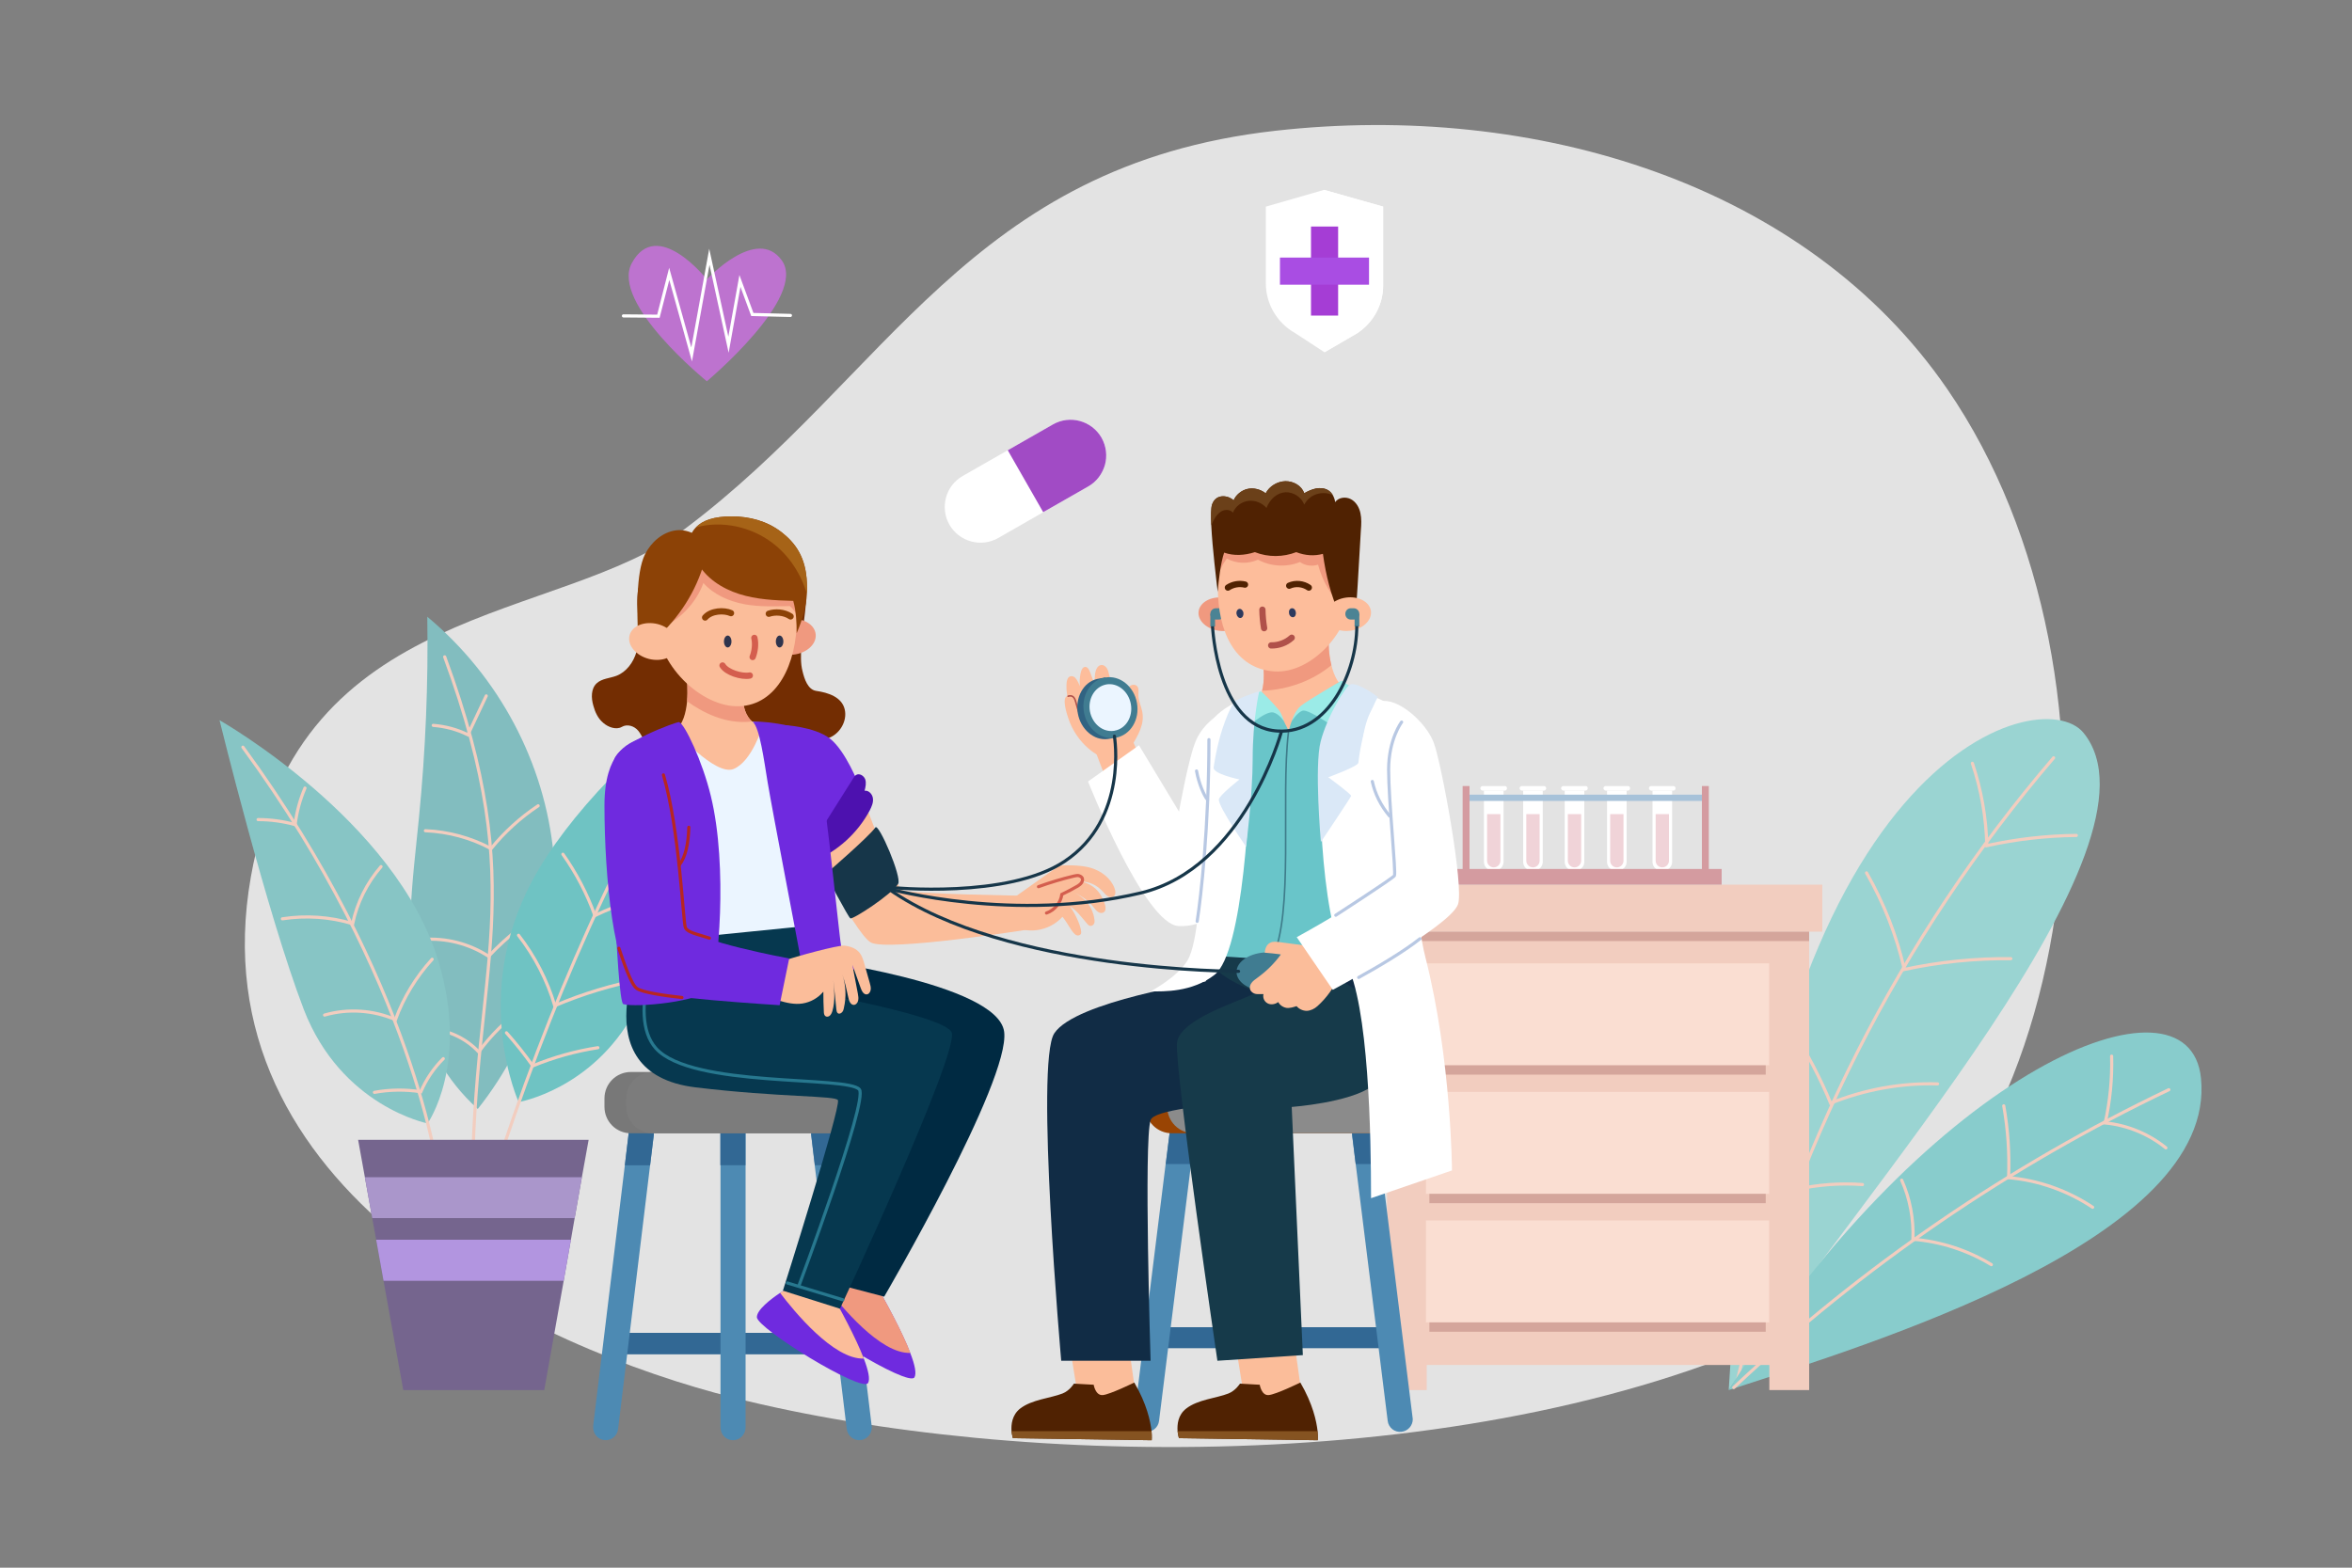 <svg version="1.2" xmlns="http://www.w3.org/2000/svg" viewBox="0 0 1500 1000" width="1500" height="1000">
	<rect x="0" y="0" width="1500" height="1000" fill="#808080" stroke="none"/>
	<title>5063407-ai</title>
	<style>
		.s0 { fill: #e3e3e3 } 
		.s1 { fill: #9ad4d2 } 
		.s2 { fill: none;stroke: #f2cdbf;stroke-linecap: round;stroke-miterlimit:10;stroke-width: 2 } 
		.s3 { fill: #88cccc } 
		.s4 { fill: #f2cdbf } 
		.s5 { fill: #d4a59b } 
		.s6 { fill: #faded2 } 
		.s7 { fill: #ffffff } 
		.s8 { fill: #f0d3d8 } 
		.s9 { fill: #a7c2d9 } 
		.s10 { fill: #d49ba0 } 
		.s11 { fill: #82bdbf } 
		.s12 { fill: #6fc3c3 } 
		.s13 { fill: #87c5c5 } 
		.s14 { fill: #75658e } 
		.s15 { fill: #aa96cb } 
		.s16 { fill: #b295e0 } 
		.s17 { fill: #326894 } 
		.s18 { fill: #4d8ab3 } 
		.s19 { fill: #787878 } 
		.s20 { fill: #7c7c7c } 
		.s21 { fill: #732d02 } 
		.s22 { fill: #ebf5ff } 
		.s23 { fill: #fbbd9a } 
		.s24 { fill: #f0997f } 
		.s25 { fill: #6f2adf } 
		.s26 { fill: #002a42 } 
		.s27 { fill: #06384f } 
		.s28 { fill: none;stroke: #27788f;stroke-linecap: round;stroke-miterlimit:10;stroke-width: 2 } 
		.s29 { fill: #8c4206 } 
		.s30 { fill: #a66317 } 
		.s31 { fill: #2f344d } 
		.s32 { fill: none;stroke: #8c4206;stroke-linecap: round;stroke-miterlimit:10;stroke-width: 4 } 
		.s33 { fill: none;stroke: #d45e4e;stroke-linecap: round;stroke-miterlimit:10;stroke-width: 4 } 
		.s34 { fill: #163649 } 
		.s35 { fill: #4d11af } 
		.s36 { fill: #fbbd9a;stroke: #d45e4e;stroke-linecap: round;stroke-miterlimit:10;stroke-width: 2 } 
		.s37 { fill: none;stroke: #b82621;stroke-linecap: round;stroke-miterlimit:10;stroke-width: 2 } 
		.s38 { fill: #994403 } 
		.s39 { fill: #8b8b8b } 
		.s40 { fill: #fdbd9b } 
		.s41 { fill: none;stroke: #b0514a;stroke-linecap: round;stroke-miterlimit:10 } 
		.s42 { fill: #316382 } 
		.s43 { fill: #407c91 } 
		.s44 { fill: #502202 } 
		.s45 { fill: #855321 } 
		.s46 { fill: #112c45 } 
		.s47 { fill: #163a4a } 
		.s48 { fill: #4b8394 } 
		.s49 { fill: #6b4019 } 
		.s50 { fill: none;stroke: #502202;stroke-linecap: round;stroke-miterlimit:10;stroke-width: 4 } 
		.s51 { fill: none;stroke: #b0514a;stroke-linecap: round;stroke-miterlimit:10;stroke-width: 4 } 
		.s52 { fill: #2d3a5e } 
		.s53 { fill: #69c5c9 } 
		.s54 { fill: none;stroke: #3e7c8a;stroke-linecap: round;stroke-miterlimit:10 } 
		.s55 { fill: #9bebe7 } 
		.s56 { fill: #dae8f7 } 
		.s57 { fill: none;stroke: #b8c8e3;stroke-linecap: round;stroke-miterlimit:10;stroke-width: 2 } 
		.s58 { fill: none;stroke: #163649;stroke-miterlimit:10;stroke-width: 2 } 
		.s59 { fill: none;stroke: #163649;stroke-linecap: round;stroke-miterlimit:10;stroke-width: 2 } 
		.s60 { fill: #bd73cf } 
		.s61 { fill: none;stroke: #ffffff;stroke-linecap: round;stroke-miterlimit:10;stroke-width: 2 } 
		.s62 { fill: #a14bc5 } 
		.s63 { fill: #a53dd5 } 
		.s64 { fill: #a94de3 } 
	</style>
	<g id="BACKGROUND">
	</g>
	<g id="OBJECTS">
		<g id="&lt;Group&gt;">
			<g id="&lt;Group&gt;">
				<path id="&lt;Path&gt;" class="s0" d="m468 891.6c181.4 45.5 477.8 50.5 677.9-45.2 184.8-88.5 222.8-413.7 96-598.2-90.1-131.1-262.8-183.4-428.4-164.8-195.4 21.9-247.3 157-376.9 254.1-80.7 60.4-245.5 45.5-276.6 221.8-35.5 200.8 182.8 300.8 308 332.3z"/>
			</g>
			<g id="&lt;Group&gt;">
				<g id="&lt;Group&gt;">
					<g id="&lt;Group&gt;">
						<path id="&lt;Path&gt;" class="s1" d="m1102.5 886.7c23.3-403.5 198.8-453.2 226.3-419.2 57.8 71.1-142.7 293.7-226.3 419.2z"/>
						<g id="&lt;Group&gt;">
							<path id="&lt;Path&gt;" class="s2" d="m1309.7 483.4c-98.2 114.6-168.3 253.1-202.4 400.1"/>
							<path id="&lt;Path&gt;" class="s2" d="m1257.9 486.9c5.7 16.9 8.8 34.6 9.2 52.5 18.8-4.1 37.9-6.3 57.1-6.5"/>
							<path id="&lt;Path&gt;" class="s2" d="m1190.4 556.8c11 19.2 19.2 40 24.1 61.6 22.3-4.8 45.1-7.1 67.9-6.9"/>
							<path id="&lt;Path&gt;" class="s2" d="m1143.8 658.2c9.2 14.5 17.2 29.7 23.7 45.5 21.6-8.7 45-13 68.2-12.3"/>
							<path id="&lt;Path&gt;" class="s2" d="m1187.8 755.6c-14.2-1-28.5 0-42.4 3.2-3.6-11.5-8.7-22.4-15.1-32.5"/>
						</g>
					</g>
					<g id="&lt;Group&gt;">
						<path id="&lt;Path&gt;" class="s3" d="m1102.5 886.7c129-205.4 293.7-273.1 301.2-198.9 10.3 102.8-212.1 169.9-301.2 198.9z"/>
						<g id="&lt;Group&gt;">
							<path id="&lt;Path&gt;" class="s2" d="m1383.2 695.1c-101.6 48.5-195.6 112.8-277.5 190"/>
							<path id="&lt;Path&gt;" class="s2" d="m1346.7 673.7c0.4 14.3-1 28.7-4.1 42.6 14.1 1.4 27.7 7 38.7 15.9"/>
							<path id="&lt;Path&gt;" class="s2" d="m1277.9 705.4c2.7 15.1 3.7 30.5 3.1 45.8 19.1 1.7 37.7 8.3 53.6 18.9"/>
							<path id="&lt;Path&gt;" class="s2" d="m1212.8 752.8c5.3 11.8 7.7 24.8 7.2 37.7 17.6 1.4 34.9 7 50 16.2"/>
						</g>
					</g>
				</g>
				<g id="&lt;Group&gt;">
					<g id="&lt;Group&gt;">
						<path id="&lt;Path&gt;" class="s4" d="m876.2 564.3h286v30h-286z"/>
						<g id="&lt;Group&gt;">
							<path id="&lt;Path&gt;" class="s4" d="m1153.8 594.3v292.4h-25.4v-16h-218.5v16h-25.3v-292.4z"/>
							<path id="&lt;Path&gt;" class="s5" d="m884.6 594.3h269.2v6h-269.2z"/>
						</g>
						<g id="&lt;Group&gt;">
							<g id="&lt;Group&gt;">
								<g id="&lt;Group&gt;">
									<path id="&lt;Path&gt;" class="s5" d="m911.6 620.5h214.5v65h-214.5z"/>
									<path id="&lt;Path&gt;" class="s6" d="m909.4 614.5h218.9v65h-218.9z"/>
								</g>
							</g>
							<g id="&lt;Group&gt;">
								<g id="&lt;Group&gt;">
									<path id="&lt;Path&gt;" class="s5" d="m911.6 702.5h214.5v65h-214.5z"/>
									<path id="&lt;Path&gt;" class="s6" d="m909.4 696.5h218.9v65h-218.9z"/>
								</g>
							</g>
							<g id="&lt;Group&gt;">
								<g id="&lt;Group&gt;">
									<path id="&lt;Path&gt;" class="s5" d="m911.6 784.5h214.5v65h-214.5z"/>
									<path id="&lt;Path&gt;" class="s6" d="m909.4 778.5h218.9v65h-218.9z"/>
								</g>
							</g>
						</g>
					</g>
					<g id="&lt;Group&gt;">
						<g id="&lt;Group&gt;">
							<g id="&lt;Group&gt;">
								<g id="&lt;Group&gt;">
									<path id="&lt;Path&gt;" class="s7" d="m946.4 549.8v-45.5h12.5v45.5c0 3-2.5 5.5-5.5 5.5h-1.5c-3.1 0-5.5-2.5-5.5-5.5z"/>
									<path id="&lt;Path&gt;" class="s7" d="m944.1 502.8c0-0.8 0.7-1.4 1.5-1.4h14.1c0.8 0 1.4 0.6 1.4 1.4 0 0.8-0.6 1.5-1.4 1.5h-14.1c-0.8-0.1-1.5-0.7-1.5-1.5z"/>
								</g>
								<path id="&lt;Path&gt;" class="s8" d="m948.4 549v-29.7h8.5v29.7c0 2.4-1.9 4.3-4.3 4.3-2.3 0-4.2-1.9-4.2-4.3z"/>
							</g>
							<g id="&lt;Group&gt;">
								<g id="&lt;Group&gt;">
									<path id="&lt;Path&gt;" class="s7" d="m971.4 549.8v-45.5h12.5v45.5c0 3-2.5 5.5-5.5 5.5h-1.5c-3.1 0-5.5-2.5-5.5-5.5z"/>
									<path id="&lt;Path&gt;" class="s7" d="m969.1 502.8c0-0.8 0.7-1.4 1.5-1.4h14.1c0.8 0 1.4 0.6 1.4 1.4 0 0.8-0.6 1.5-1.4 1.5h-14.1c-0.8-0.1-1.5-0.7-1.5-1.5z"/>
								</g>
								<path id="&lt;Path&gt;" class="s8" d="m973.4 549v-29.7h8.5v29.7c0 2.4-1.9 4.3-4.3 4.3-2.3 0-4.2-1.9-4.2-4.3z"/>
							</g>
							<g id="&lt;Group&gt;">
								<g id="&lt;Group&gt;">
									<path id="&lt;Path&gt;" class="s7" d="m997.9 549.8v-45.5h12.5v45.5c0 3-2.5 5.5-5.5 5.5h-1.5c-3.1 0-5.5-2.5-5.5-5.5z"/>
									<path id="&lt;Path&gt;" class="s7" d="m995.6 502.8c0-0.8 0.7-1.4 1.5-1.4h14.1c0.8 0 1.4 0.6 1.4 1.4 0 0.8-0.6 1.5-1.4 1.5h-14.1c-0.8-0.1-1.5-0.7-1.5-1.5z"/>
								</g>
								<path id="&lt;Path&gt;" class="s8" d="m999.9 549v-29.7h8.5v29.7c0 2.4-1.9 4.3-4.3 4.3-2.3 0-4.2-1.9-4.2-4.3z"/>
							</g>
							<g id="&lt;Group&gt;">
								<g id="&lt;Group&gt;">
									<path id="&lt;Path&gt;" class="s7" d="m1024.9 549.8v-45.5h12.5v45.5c0 3-2.5 5.5-5.5 5.5h-1.5c-3.1 0-5.5-2.5-5.5-5.5z"/>
									<path id="&lt;Path&gt;" class="s7" d="m1022.6 502.8c0-0.8 0.7-1.4 1.5-1.4h14.1c0.8 0 1.4 0.6 1.4 1.4 0 0.8-0.6 1.5-1.4 1.5h-14.1c-0.8-0.1-1.5-0.7-1.5-1.5z"/>
								</g>
								<path id="&lt;Path&gt;" class="s8" d="m1026.9 549v-29.7h8.5v29.7c0 2.4-1.9 4.3-4.3 4.3-2.3 0-4.2-1.9-4.2-4.3z"/>
							</g>
							<g id="&lt;Group&gt;">
								<g id="&lt;Group&gt;">
									<path id="&lt;Path&gt;" class="s7" d="m1053.9 549.8v-45.5h12.5v45.5c0 3-2.5 5.5-5.5 5.5h-1.5c-3.1 0-5.5-2.5-5.5-5.5z"/>
									<path id="&lt;Path&gt;" class="s7" d="m1051.6 502.8c0-0.8 0.7-1.4 1.5-1.4h14.1c0.8 0 1.4 0.6 1.4 1.4 0 0.8-0.6 1.5-1.4 1.5h-14.1c-0.8-0.1-1.5-0.7-1.5-1.5z"/>
								</g>
								<path id="&lt;Path&gt;" class="s8" d="m1055.9 549v-29.7h8.5v29.7c0 2.4-1.9 4.3-4.3 4.3-2.3 0-4.2-1.9-4.2-4.3z"/>
							</g>
						</g>
						<g id="&lt;Group&gt;">
							<path id="&lt;Path&gt;" class="s9" d="m934 506.9h154v4h-154z"/>
							<path id="&lt;Path&gt;" class="s10" d="m926 554.3h172v10h-172z"/>
							<g id="&lt;Group&gt;">
								<path id="&lt;Path&gt;" class="s10" d="m932.8 501.4h4.4v57.9h-4.4z"/>
								<path id="&lt;Path&gt;" class="s10" d="m1085.4 501.4h4.4v57.9h-4.4z"/>
							</g>
						</g>
					</g>
				</g>
				<g id="&lt;Group&gt;">
					<g id="&lt;Group&gt;">
						<g id="&lt;Group&gt;">
							<path id="&lt;Path&gt;" class="s11" d="m304.7 707.4c36.2-45.5 53.9-105.1 48.3-162.8-5.6-57.8-34.5-112.9-80.5-151.2 0.7 42.7-1.1 85.5-5.3 128.1-4 40.5-10.1 81.9-0.4 121.4 5.7 23.5 17.1 45.6 37.9 64.5z"/>
							<g id="&lt;Group&gt;">
								<path id="&lt;Path&gt;" class="s2" d="m301.3 759.3c0-143.1 37.9-189.3-17.7-340.3"/>
								<path id="&lt;Path&gt;" class="s2" d="m310.1 443.9q-5.8 12.4-11.7 24.8c-6.9-3.4-14.4-5.4-22.1-6"/>
								<path id="&lt;Path&gt;" class="s2" d="m271.3 529.9c14.6 0.6 29 4.5 41.9 11.4 8.5-10.5 18.7-19.8 30-27.3"/>
								<path id="&lt;Path&gt;" class="s2" d="m269.7 599.3c14.6-1.2 29.7 2.7 41.9 10.7 11.9-12.6 25.6-23.5 40.6-32.3"/>
								<path id="&lt;Path&gt;" class="s2" d="m276.3 656.5c11 1.2 21.5 6.4 29 14.5 7.9-10.8 17.6-20.4 28.6-28.2"/>
							</g>
						</g>
						<g id="&lt;Group&gt;">
							<path id="&lt;Path&gt;" class="s12" d="m330.8 703c0 0-30.8-67.4 8.6-141.1 21.8-40.8 68.9-90.3 127.7-131.8 0 0-28 152.2-62.7 215.8-26.8 49.1-73.6 57.1-73.6 57.1z"/>
							<g id="&lt;Group&gt;">
								<path id="&lt;Path&gt;" class="s2" d="m445.8 459.6c-60.7 97.4-103.9 203.8-138.1 313.2"/>
								<path id="&lt;Path&gt;" class="s2" d="m407.2 483.7c3.6 8.5 6.6 17.3 8.7 26.2 10.3-1.9 20.7-3.2 31.2-3.9"/>
								<path id="&lt;Path&gt;" class="s2" d="m359 544.9c8.5 12 15.4 25.2 20.4 39.1 16.1-7.7 33.4-13 51-15.5"/>
								<path id="&lt;Path&gt;" class="s2" d="m330.7 596.6c10.4 13.4 18.3 28.7 23.1 44.9 18.1-7.7 37-13.4 56.3-17"/>
								<path id="&lt;Path&gt;" class="s2" d="m323 658.8c6 6.7 11.6 13.8 16.8 21.1 13.3-5.5 27.3-9.4 41.5-11.6"/>
							</g>
						</g>
						<g id="&lt;Group&gt;">
							<path id="&lt;Path&gt;" class="s13" d="m272.7 716.6c0 0 26.7-37.8 6.9-103.5-27-89.9-139.6-153.7-139.6-153.7 0 0 30.2 123 53.7 184.4 23.9 62 79 72.8 79 72.8z"/>
							<g id="&lt;Group&gt;">
								<path id="&lt;Path&gt;" class="s2" d="m279.6 749.6c0 0-15.3-123.8-124.7-273"/>
								<path id="&lt;Path&gt;" class="s2" d="m194.5 502.7c-3.2 7.4-5.3 15.3-6.3 23.3-7.6-2.1-15.6-3.2-23.6-3.2"/>
								<path id="&lt;Path&gt;" class="s2" d="m180.1 586.1c14.9-2.3 30.4-1.3 44.8 3.1 2.8-13.4 9.1-26 18.1-36.4"/>
								<path id="&lt;Path&gt;" class="s2" d="m275.6 611.9c-10.2 11.2-18.2 24.3-23.4 38.5-14.1-6.1-30.4-7.2-45.2-2.9"/>
								<path id="&lt;Path&gt;" class="s2" d="m238.8 696.8c9.7-1.8 19.8-1.9 29.6-0.4 3.4-7.9 8.2-15 14.3-21.1"/>
							</g>
						</g>
					</g>
					<g id="&lt;Group&gt;">
						<path id="&lt;Path&gt;" class="s14" d="m375.4 727.1l-4.3 23.8-4.6 26.1-2.4 13.8-4.6 26.2-12.4 69.7h-89.9l-12.6-69.7-4.7-26.2-2.5-13.8-4.7-26.1-4.3-23.8z"/>
						<path id="&lt;Path&gt;" class="s15" d="m371.1 750.9l-4.6 26.1h-129.1l-4.7-26.1z"/>
						<path id="&lt;Path&gt;" class="s16" d="m364.1 790.8l-4.6 26.2h-114.9l-4.7-26.2z"/>
					</g>
				</g>
			</g>
			<g id="&lt;Group&gt;">
				<g id="&lt;Group&gt;">
					<g id="&lt;Group&gt;">
						<g id="&lt;Group&gt;">
							<g id="&lt;Group&gt;">
								<path id="&lt;Path&gt;" class="s17" d="m391.8 850.2h147.3v13.7h-147.3z"/>
								<g id="&lt;Group&gt;">
									<path id="&lt;Path&gt;" class="s18" d="m417 723.4q0 0.5-0.1 1l-2.3 18.9-20.4 168.2c-0.5 4.5-4.5 7.7-8.9 7.1-4.1-0.5-7-4-7-8.1q0-0.5 0-1l20.2-166.2 2.5-20.9c0.5-4.5 4.5-7.7 8.9-7.2 4.1 0.5 7.1 4.1 7.1 8.2z"/>
									<path id="&lt;Path&gt;" class="s17" d="m417 723.4q0 0.5-0.1 1l-2.3 18.9h-16.1l2.5-20.9c0.6-4.5 4.5-7.7 8.9-7.2 4.1 0.5 7.1 4.1 7.1 8.2z"/>
								</g>
								<g id="&lt;Group&gt;">
									<path id="&lt;Path&gt;" class="s18" d="m475.5 721.9v188.6c0 4.5-3.6 8.2-8 8.2-2.2 0-4.2-0.9-5.7-2.4-1.4-1.5-2.3-3.6-2.3-5.9v-188.5c0-4.5 3.6-8.2 8-8.2 2.2 0 4.2 0.9 5.6 2.4 1.5 1.5 2.4 3.6 2.4 5.8z"/>
									<path id="&lt;Path&gt;" class="s17" d="m473.1 716.1c1.5 1.5 2.3 3.6 2.3 5.9v21.3h-16v-21.3c0-4.6 3.6-8.3 8-8.3 2.3 0 4.3 0.9 5.7 2.4z"/>
								</g>
								<g id="&lt;Group&gt;">
									<path id="&lt;Path&gt;" class="s18" d="m556 910.5c0 4.1-3 7.6-7 8.1-4.4 0.6-8.4-2.6-9-7.1l-20.4-168.2-2.2-18.9q-0.1-0.5-0.1-1.1c0-4 3-7.6 7-8.1 4.4-0.6 8.4 2.6 9 7.1l2.5 20.9 20.1 166.2c0.1 0.4 0.1 0.7 0.1 1.1z"/>
									<path id="&lt;Path&gt;" class="s17" d="m535.8 743.3h-16.1l-2.3-18.9q-0.1-0.5-0.1-1.1c0-4 3-7.6 7-8.1 4.4-0.6 8.4 2.6 9 7.1z"/>
								</g>
							</g>
							<g id="&lt;Group&gt;">
								<path id="&lt;Path&gt;" class="s19" d="m570.6 700.7v5.3c0 9.4-7.6 16.9-16.9 16.9h-151.3c-9.4 0-16.9-7.5-16.9-16.9v-5.3c0-9.4 7.5-16.9 16.9-16.9h151.3c9.3 0 16.9 7.5 16.9 16.9z"/>
								<path id="&lt;Path&gt;" class="s20" d="m570.6 700.7v5.3c0 9.4-7.6 16.9-16.9 16.9h-137.4c-9.3 0-16.9-7.5-16.9-16.9v-5.3c0-9.4 7.6-16.9 16.9-16.9h137.4c9.3 0 16.9 7.5 16.9 16.9z"/>
							</g>
						</g>
						<g id="&lt;Group&gt;">
							<path id="&lt;Path&gt;" class="s21" d="m412.6 363.8c-1.9 3.9-3.8 7.8-5.5 11.6-1.2 6.6-0.5 13.5 0 20.3 0.4 6.7 0.7 13.6-1.2 20.2-1.9 6.5-6.3 12.7-12.8 15.2-4.3 1.6-9.3 1.7-12.6 4.8-3.7 3.5-3.5 9.4-2.1 14.2 1.1 4.1 2.9 8.1 6.2 10.9 3.2 2.9 8.4 4.7 11.9 2.7 3.5-2.1 8.1-0.6 10.6 2.5 2.5 3.1 3.7 7 6.2 10.2 3.5 4.4 9.4 6.7 15.2 6.8 5.8 0.2 11.9-0.6 15.8-3 8.2-5.2 18.5-8.7 27-3.8 4.5 2.6 8 6.6 12.8 8.5 4.1 1.5 8.9 1.2 12.7-0.8 3.9-2 5.4-6.4 7.8-9.7 4.4-6.2 15.2-1.2 22.6-3.2 8-2.2 13.4-11 11.5-18.8-1.9-7.8-10.5-10.6-18.2-11.7-5.3-0.8-7.5-7.6-8.7-12.6-1.3-5.1-1-10.3-0.8-15.5 0.4-10.6 5.3-35.3 2.2-38.6-1.6-1.8-7.6-6.2-9.8-7.1q-15-6.9-30.1-13.8c-9.1-4.2-18.7-8.4-28.8-8.2-10.1 0.3-24.7 4.2-31.9 18.9z"/>
							<g id="&lt;Group&gt;">
								<path id="&lt;Path&gt;" class="s22" d="m447.4 459.1c0 0-44.6 7-49.3 22.8-4.7 15.8 22.3 126.2 22.3 126.2l100.2-6.1c0 0 7.2-127.3-8.7-135.3-15.9-7.9-64.5-7.6-64.5-7.6z"/>
								<g id="&lt;Group&gt;">
									<path id="&lt;Path&gt;" class="s23" d="m486.2 463.5c0 0-6.5 22.1-18.3 27-11.7 4.8-37.5-24.7-37.5-24.7 5.2-3.3 7.1-11.3 7.8-18.5 0.6-7.4-0.1-14-0.1-14l35.8 6.9c-0.9 11.1 2.3 16.9 5.7 20 3.3 2.9 6.6 3.3 6.6 3.3z"/>
									<path id="&lt;Path&gt;" class="s24" d="m479.6 460.2c-17 2.2-32.4-6.3-41.4-12.9 0.6-7.3-0.1-13.9-0.1-13.9l35.8 6.8c-1 11.1 2.3 16.9 5.7 20z"/>
								</g>
							</g>
							<g id="&lt;Group&gt;">
								<g id="&lt;Group&gt;">
									<g id="&lt;Group&gt;">
										<path id="&lt;Path&gt;" class="s25" d="m583.2 878.6c-3.9 6.4-70.9-34.9-70.9-42 0-4.6 8.8-11.3 14.9-15.4 3.2-2.2 5.7-3.7 5.7-3.7l15.6-7.2 7.1 3.8c10.2 17.7 20 36.1 24.9 48.9 3 7.6 4.1 13.2 2.7 15.6z"/>
										<path id="&lt;Path&gt;" class="s24" d="m580.6 863c-19.2 0.8-44.6-30.2-53.4-41.8 3.2-2.2 5.7-3.7 5.7-3.7l15.7-7.2 7 3.8c10.3 17.7 20.1 36.1 25 48.9z"/>
									</g>
									<path id="&lt;Path&gt;" class="s26" d="m514.3 611.4c0 0 121.9 15.5 126.1 46.7 4.1 31.2-76.5 169-76.5 169l-29-7.6 37.8-123.1-97.1-41.2 19.3-43.8z"/>
								</g>
								<g id="&lt;Group&gt;">
									<g id="&lt;Group&gt;">
										<path id="&lt;Path&gt;" class="s25" d="m553.6 882.2c-3.9 6.4-70.9-34.9-70.9-42 0-4.7 8.7-11.4 14.8-15.5 3.3-2.2 5.8-3.6 5.8-3.6l15.6-7.2 7 3.8c10.3 17.7 20.1 36.1 25 48.9 2.9 7.6 4.1 13.2 2.7 15.6z"/>
										<path id="&lt;Path&gt;" class="s23" d="m550.9 866.6c-19.2 0.8-44.6-30.3-53.4-41.9 3.3-2.2 5.8-3.6 5.8-3.6l15.6-7.2 7.1 3.8c10.2 17.6 20 36.1 24.9 48.9z"/>
									</g>
									<g id="&lt;Group&gt;">
										<path id="&lt;Path&gt;" class="s27" d="m411.4 601c0 0-42.3 83.5 32.1 92.6 54 6.5 89.8 5.2 90.9 8.2 1.9 4.8-35.1 121.5-35.1 121.5l36.4 11.5c0 0 75.4-161.9 71.3-176-3.4-11.6-107.4-29.3-107.4-29.3 8.8-4.1 15.2-19.3 14.3-38.8z"/>
										<g id="&lt;Group&gt;">
											<path id="&lt;Path&gt;" class="s28" d="m423.1 593.7c0 0-24.2 53.4-4.8 75 22.8 25.5 122.8 17.3 129.8 26.3 5.6 7.2-38.6 125.2-38.6 125.2"/>
											<path id="&lt;Path&gt;" class="s28" d="m502.2 818.4l35.3 10.7"/>
										</g>
									</g>
								</g>
							</g>
							<g id="&lt;Group&gt;">
								<path id="&lt;Path&gt;" class="s24" d="m503.4 394.9c8.6-1 16.1 3.3 16.8 9.6 0.7 6.3-5.7 12.2-14.3 13.1-8.6 1-16.1-3.3-16.8-9.6-0.7-6.2 5.7-12.1 14.3-13.1z"/>
								<g id="&lt;Group&gt;">
									<path id="&lt;Path&gt;" class="s23" d="m418.3 394.4c0-29.7 18.8-53.7 44.1-53.7 25.3 0 45.8 24 45.8 53.7 0 29.7-12.9 55.2-36.7 56.1-24 0.9-53.2-26.5-53.2-56.1z"/>
									<path id="&lt;Path&gt;" class="s24" d="m420.7 401.3c12.8-5.9 23.2-16.5 27.9-29.4 6.6 7.4 16.2 11.6 26 13.5 9.7 1.8 19.7 1.4 29.1 1.2 3 2.6 5.1 6.2 5.8 10.1 1.1-8.8 0.2-17.8-2.7-26.2q-37.8-11.6-75.1-24.5c-3.8 17.7-7.5 35.5-11 55.3z"/>
								</g>
								<g id="&lt;Group&gt;">
									<path id="&lt;Path&gt;" class="s29" d="m444.5 358.3c5.4 10.3 15.9 17.1 26.9 20.6 11 3.5 22.7 4.1 34.5 4.4 1.8 6.4 2.2 14 2.2 20.6 4-9.4 6.1-17.4 6.5-25.1 0.1-2.3 0.1-4.5 0-6.9-0.6-16.4-7.3-25.6-16.4-32.6-9.1-7-20.2-9.9-31.6-9.9-11.3 0-18.5 2.5-22.8 7q-2.3 2.4-3.5 5.4c-1.9 4.3 0.2 9 4.2 16.5z"/>
									<path id="&lt;Path&gt;" class="s29" d="m406.8 404.9c-0.4-14.5-1.3-39.4 4.5-51.2 3.9-7.8 11.1-14.2 19.7-15.4 8.5-1.1 18 4.2 20 12.6-3.8 19.5-13.6 37.3-27.4 51.4-4.8 2.3-11.9 3.8-16.8 2.6z"/>
									<path id="&lt;Path&gt;" class="s30" d="m443.8 336.4c16.5-4.5 35.1-0.5 48.8 9.9 10.6 8 18.2 19.7 22 32.5 0.1-2.2 0.1-4.5 0-6.9-0.6-16.3-7.3-25.6-16.4-32.6-9.1-6.9-20.2-9.9-31.6-9.9-11.4 0-18.5 2.6-22.8 7z"/>
								</g>
								<path id="&lt;Path&gt;" class="s23" d="m401.5 405.3c1.5-6.1 9.6-9.3 18-7.2 8.3 2.2 13.9 8.9 12.3 15-1.6 6.1-9.6 9.3-18 7.2-8.4-2.2-13.9-8.9-12.3-15z"/>
								<g id="&lt;Group&gt;">
									<path id="&lt;Path&gt;" class="s31" d="m464.1 405.4c1.3 0 2.4 1.7 2.4 3.8 0 2.1-1.1 3.8-2.4 3.8-1.3 0-2.4-1.7-2.4-3.8 0-2.1 1.1-3.8 2.4-3.8z"/>
									<path id="&lt;Path&gt;" class="s31" d="m497.2 405.4c1.3 0 2.4 1.7 2.4 3.8 0 2.1-1.1 3.8-2.4 3.8-1.3 0-2.4-1.7-2.4-3.8 0-2.1 1.1-3.8 2.4-3.8z"/>
									<path id="&lt;Path&gt;" class="s32" d="m490.3 391.5c4-1.4 9.8-1.1 13.9 1.7"/>
									<path id="&lt;Path&gt;" class="s32" d="m466.2 391.1c-4.5-2-12.7-1.6-16.5 2.8"/>
									<path id="&lt;Path&gt;" class="s33" d="m481.1 406.9c1 4 0.2 9.1-1.1 12.2"/>
									<path id="&lt;Path&gt;" class="s33" d="m478.2 430.9c-5.3 1-14.8-2-17.4-6.4"/>
								</g>
							</g>
							<g id="&lt;Group&gt;">
								<g id="&lt;Group&gt;">
									<path id="&lt;Path&gt;" class="s23" d="m497.2 477l17.9-10.8c0 0 15 1.3 25.2 20 10.2 18.6 29.3 78.9 35.3 81.6 6 2.6 79.4 3.6 79.4 3.6l1 21.5c0 0-89.9 14.2-100.6 8.3-10.7-5.9-45.4-75.4-45.4-75.4z"/>
									<path id="&lt;Path&gt;" class="s25" d="m496.1 474.5l3.5-12c0 0 19.7 0.8 29.8 8.7 10 7.9 18.3 29.4 18.3 29.4l-25.6 41.4z"/>
									<path id="&lt;Path&gt;" class="s34" d="m526.5 557.6c0 0 27.6-23.8 31.8-29.8 2.1-2.9 17 31.7 14.5 36-4 6.7-29.1 23-30.5 22-1.4-0.9-15.8-28.2-15.8-28.2z"/>
									<path id="&lt;Path&gt;" class="s35" d="m519.3 535.9q12.5-19.8 24.9-39.5c0.5-0.7 0.9-1.5 1.7-2 2-1.4 5 0.3 5.9 2.7 0.8 2.3 0.2 4.9-0.4 7.3 2.6-0.4 5 2.2 5.3 4.8 0.4 2.7-0.8 5.3-2 7.7-7.7 14.5-20.6 26.2-35.8 32.5-0.7-4.5-2.1-9.5 0.4-13.5z"/>
									<g id="&lt;Group&gt;">
										<path id="&lt;Path&gt;" class="s23" d="m643.7 574.7c10.2-7.2 30.1-21.5 31.6-22.2 1.8-0.8 13.9-0.9 20.4 1.1 6.6 2 12.7 6.5 15.1 13 0.7 1.8 0.9 4.3-0.7 5.3-1.1 0.7-2.5 0.5-3.6-0.2-1.1-0.6-1.9-1.6-2.7-2.5-4.4-4.8-8.4-6.7-15.6-7.1 8.5 1.3 14 6.6 16.5 14.9 0.5 1.7 0.7 3.8-0.6 4.8-1.1 0.9-2.7 0.7-3.8-0.1-1.2-0.7-1.9-1.9-2.8-2.9-3.1-4-7.3-7.2-12-9.1 6.5 2.8 11.4 9.2 12.4 16.3 0.2 1 0.3 2.1-0.1 3.1-0.4 0.9-1.5 1.7-2.5 1.5-0.8-0.1-1.4-0.7-1.9-1.3-3.6-4.1-6.4-8.3-11.1-11.2 4.3 5.7 8 15.1 7.1 17.5-0.3 0.8-2.2 2.1-4.2 0-2.4-2.3-4-6.3-7.6-10.8-6.3 7-16.3 10.2-25.4 8.1-2.9-6.1-5.8-12.3-8.5-18.2z"/>
										<path id="&lt;Path&gt;" class="s36" d="m662.3 565.6q11-4 22.3-6.7c1-0.2 2.1-0.5 3.1-0.4 1 0.2 2 0.7 2.5 1.6 0.4 1 0.1 2.2-0.5 3-0.6 0.9-1.5 1.5-2.4 2.1-3.2 1.9-6.6 3.6-10.1 5.3-0.7 5.4-4.7 10.2-9.8 11.9"/>
									</g>
								</g>
								<path id="&lt;Path&gt;" class="s25" d="m480.2 460.6c4.3 3.7 7.1 24.6 9.3 38 3.3 19.9 20.1 106.7 21.1 112.8 1.8 10.9 36.1 10.1 37.5 4.5 0.2-1.1-10-5.8-11.7-12.8-1.4-6.2-12.8-127-18.3-133.3-7.3-8.4-39.2-10.4-37.9-9.2z"/>
							</g>
							<g id="&lt;Group&gt;">
								<path id="&lt;Path&gt;" class="s25" d="m433.1 460.6c3.6 1.2 14.9 25.1 20.2 47 11.2 45.6 4.5 113.4 0 122.4-4.5 9-48.3 12.9-55.8 10.5-4.3-1.4-9-138-6-155.2 2-11.4 40.6-25.1 41.6-24.7z"/>
								<path id="&lt;Path&gt;" class="s23" d="m498.8 613.2c9.2-3.3 35.9-10.4 39.6-10 3.8 0.4 7.6 1.7 10 4.8 1.5 2 2.2 4.6 2.9 7q1.7 6 3.4 12c0.4 1.4 0.8 2.9 0.6 4.3-0.2 1.5-1.2 2.9-2.5 3-2 0.2-3.2-2.1-3.9-4.1-1.8-4.9-3.6-9.9-5.3-14.8q1.7 9.2 3.5 18.4c0.3 1.5 0.5 3 0.2 4.4-0.3 1.5-1.5 2.8-2.8 2.8-2.1 0-3.1-2.7-3.5-4.8-1-4.8-2.1-9.6-3.7-14.4 2.2 6.8 2.5 14.2 0.9 21.1-0.2 1.1-0.5 2.2-1.3 2.9-0.7 0.8-2 1.1-2.7 0.4-0.6-0.6-0.7-1.5-0.8-2.3q-0.9-9.3-1.9-18.6c0.6 6.5 1.2 13.2-0.6 19.5-0.3 1.1-0.8 2.2-1.6 3-0.8 0.8-2.1 1-3 0.3-0.8-0.7-0.9-2-0.9-3.1-0.2-3.9-0.3-7.8-0.3-12.4-3.5 4.1-8.2 6.7-13.3 7.5-5 0.8-10.2-0.4-15.2-1.9 0.5-7.3 0.9-14.6 2.2-25z"/>
								<path id="&lt;Path&gt;" class="s25" d="m430.4 501.4c-2.8-13-14.4-33.9-23.9-29.6-5.4 2.5-21 7.7-21 41.9 0 46.3 6 107.1 21 117.3 7.6 5.1 90.7 10.2 90.7 10.2l6.1-29.8c0 0-61.3-11.3-64.1-19.7-4-11.9-1.4-55.9-8.8-90.3z"/>
								<g id="&lt;Group&gt;">
									<path id="&lt;Path&gt;" class="s37" d="m423.1 494.3c10.3 34.7 12.5 93.9 14 97.4 1.4 3.3 9.2 4.6 15.3 6.7"/>
									<path id="&lt;Path&gt;" class="s37" d="m434.9 636.3c-11.4-1.2-25.6-3.4-28.8-5.8-3.7-2.7-8.2-16.3-11.4-25.6"/>
									<path id="&lt;Path&gt;" class="s37" d="m433.2 551.8c4.1-5.2 5.8-13.7 6.1-24.1"/>
								</g>
							</g>
						</g>
					</g>
					<g id="&lt;Group&gt;">
						<g id="&lt;Group&gt;">
							<g id="&lt;Group&gt;">
								<g id="&lt;Group&gt;">
									<path id="&lt;Path&gt;" class="s17" d="m736.7 846.6h147.4v13.4h-147.4z"/>
									<g id="&lt;Group&gt;">
										<path id="&lt;Path&gt;" class="s18" d="m762 723.1q-0.1 0.5-0.1 1l-2.3 18.4-20.4 163.8c-0.5 4.4-4.5 7.5-8.9 7-4.1-0.5-7.1-4-7.1-7.9q0-0.6 0.1-1.1l20.1-161.8 2.6-20.4c0.5-4.4 4.5-7.5 8.9-6.9 4.1 0.5 7.1 3.9 7.1 7.9z"/>
										<path id="&lt;Path&gt;" class="s17" d="m762 723.1q-0.1 0.5-0.1 1l-2.3 18.4h-16.1l2.5-20.4c0.5-4.3 4.5-7.5 8.9-6.9 4.1 0.5 7.1 3.9 7.1 7.9z"/>
									</g>
									<g id="&lt;Group&gt;">
										<path id="&lt;Path&gt;" class="s18" d="m820.4 721.7v183.6c0 4.5-3.6 8-8 8-2.2 0-4.2-0.9-5.6-2.3-1.5-1.5-2.4-3.5-2.4-5.7v-183.6c0-4.4 3.6-8 8-8 2.2 0 4.2 0.9 5.7 2.4 1.4 1.4 2.3 3.4 2.3 5.6z"/>
										<path id="&lt;Path&gt;" class="s17" d="m818.1 716.1c1.4 1.4 2.3 3.4 2.3 5.6v20.8h-16v-20.8c0-4.4 3.6-8 8-8 2.2 0 4.2 0.9 5.7 2.4z"/>
									</g>
									<g id="&lt;Group&gt;">
										<path id="&lt;Path&gt;" class="s18" d="m901 905.3c0 4-3 7.5-7.1 8-4.4 0.6-8.4-2.6-8.9-7l-20.4-163.8-2.3-18.4q0-0.5 0-1c0-3.9 2.9-7.4 7-7.9 4.4-0.6 8.4 2.6 8.9 7l2.6 20.3 20.1 161.9q0.1 0.5 0.1 0.9z"/>
										<path id="&lt;Path&gt;" class="s17" d="m880.8 742.5h-16.2l-2.2-18.4q-0.1-0.5-0.1-1c0-4 3-7.4 7-7.9 4.4-0.6 8.4 2.6 9 6.9z"/>
									</g>
								</g>
								<g id="&lt;Group&gt;">
									<path id="&lt;Path&gt;" class="s38" d="m915.5 700.7v5.3c0 9.4-7.5 16.9-16.9 16.9h-151.2c-9.4 0-16.9-7.5-16.9-16.9v-5.3c0-9.4 7.5-16.9 16.9-16.9h151.2c9.4 0 16.9 7.5 16.9 16.9z"/>
									<path id="&lt;Path&gt;" class="s39" d="m915.5 700.7v5.3c0 9.4-7.5 16.9-16.9 16.9h-137.3c-9.3 0-16.9-7.5-16.9-16.9v-5.3c0-9.4 7.6-16.9 16.9-16.9h137.3c9.4 0 16.9 7.5 16.9 16.9z"/>
								</g>
							</g>
							<g id="&lt;Group&gt;">
								<g id="&lt;Group&gt;">
									<g id="&lt;Group&gt;">
										<g id="&lt;Group&gt;">
											<path id="&lt;Path&gt;" class="s40" d="m717.4 459.1c3-5 0.1-11.5 1-17.2 0.3-1.6 1-3.2 2.2-4.3 1.3-1 3.3-1.1 4.5 0 1.4 1.4 0.9 3.7 0.9 5.7 0 3.6 1.7 6.9 2.4 10.3 1.8 8.5-2.7 15.4-6.9 22.7-5.4 3.7-12.7 6.3-17.2 6.8-2.8 0.3-17.4-7.8-23-25-2.9-8.6-2.6-12.2-1.6-13.4 1-1.2 2.8-1.7 4.1-0.8 0.7 0.5 1 1.4 1.3 2.3 1.9 5.2 3.7 10.4 5.4 15.7-7-6.5-10.9-16.3-10.3-25.9 0.1-1.8 0.6-4 2.4-4.6 1.1-0.3 2.4 0.2 3.2 1 0.8 0.9 1.4 2 1.9 3 2.5 5.5 5 10.9 8.6 17.4-6.5-6.1-9.2-15.7-6.9-24.3 0.4-1.4 1.2-3.1 2.7-3.1 1.5 0 2.4 1.6 3 3.1q3.8 10.3 7.7 20.6c-3.7-5.7-5.3-12.7-4.4-19.5 0.4-2.4 1.6-5.3 4.1-5.4 1.4-0.1 2.7 0.9 3.4 2.1 0.8 1.2 1.1 2.6 1.4 3.9 1.9 7.9 5.4 15.3 10.1 28.9z"/>
											<path id="&lt;Path&gt;" class="s41" d="m681.2 444.1c2.3-0.7 3.9 0.1 4.8 3.4 1.2 4.7 4.5 15.5 7.9 17.9"/>
										</g>
										<path id="&lt;Path&gt;" class="s40" d="m722.2 472l8.4 19.6-22.2 13.4-9.9-26.1z"/>
									</g>
									<g id="&lt;Group&gt;">
										<g id="&lt;Group&gt;">
											<path id="&lt;Path&gt;" class="s42" d="m721.3 449c-1.6-8.9-8.4-15.4-16.1-16.3l-0.1-0.6c0 0-4 0.7-5.4 1-8.7 2-14.1 11.8-12.3 22 1.8 10.1 10.3 17.5 19.2 16.3 1.3-0.2 5.3-0.9 5.3-0.9l-0.1-0.6c7-3.4 11.1-11.9 9.5-20.9z"/>
										</g>
										<path id="&lt;Path&gt;" class="s43" d="m704.8 432.2c9.3-1.7 18.4 5.6 20.3 16.2 1.9 10.6-4.1 20.5-13.5 22.2-9.3 1.6-18.4-5.6-20.3-16.2-1.9-10.6 4.1-20.6 13.5-22.2z"/>
										<g id="&lt;Group&gt;">
											<path id="&lt;Path&gt;" class="s22" d="m721.2 449.1c-1.5-8.2-8.5-13.8-15.7-12.5q-0.2 0-0.4 0.1c-6.9 1.5-11.4 9-10 17 1.5 8 8.2 13.5 15.3 12.5 0.1 0 0.3 0 0.4-0.1 7.2-1.2 11.9-8.9 10.4-17z"/>
										</g>
									</g>
								</g>
								<path id="&lt;Path&gt;" class="s7" d="m790.2 466.8l-13.7-10.4c0 0-8.9 5.1-13.6 15.6-4.8 10.6-11 45.7-11 45.7l-25.5-42.3-32.5 23.1c0 0 36 91.1 57.7 92.2 21.7 1.1 36.9-19 36.9-19z"/>
							</g>
							<g id="&lt;Group&gt;">
								<g id="&lt;Group&gt;">
									<path id="&lt;Path&gt;" class="s23" d="m682.6 860.6l4.2 26.1 17.1 6.9 19.6-9.4-3.6-25.7z"/>
									<g id="&lt;Group&gt;">
										<path id="&lt;Path&gt;" class="s44" d="m734.5 918.7l-88.5-1.3c0 0-0.6-1.8-0.9-4.5-0.3-4.2 0.3-10.3 5.5-14.4 7.5-5.8 19.3-6.6 27-9.6 4.6-1.8 7.3-6.3 7.3-6.3l12.6 0.7c0 0 1.1 7 5.8 6.6 4.6-0.4 20.1-8 20.1-8 8 13.7 10.3 24.7 11 31 0.3 3.7 0.1 5.8 0.1 5.8z"/>
										<path id="&lt;Path&gt;" class="s45" d="m734.5 918.7l-88.5-1.3c0 0-0.6-1.8-0.9-4.5h89.3c0.3 3.7 0.1 5.8 0.1 5.8z"/>
									</g>
								</g>
								<g id="&lt;Group&gt;">
									<g id="&lt;Group&gt;">
										<path id="&lt;Path&gt;" class="s23" d="m788.5 860.6l4.2 26.1 17 6.9 19.7-9.4-3.6-25.7z"/>
										<g id="&lt;Group&gt;">
											<path id="&lt;Path&gt;" class="s44" d="m840.4 918.7l-88.5-1.3c0 0-0.6-1.8-0.9-4.5-0.3-4.2 0.2-10.3 5.5-14.4 7.4-5.8 19.3-6.6 26.9-9.6 4.6-1.8 7.4-6.3 7.4-6.3l12.6 0.7c0 0 1.1 7 5.7 6.6 4.7-0.4 20.2-8 20.2-8 8 13.7 10.3 24.7 11 31 0.3 3.7 0.1 5.8 0.1 5.8z"/>
											<path id="&lt;Path&gt;" class="s45" d="m840.4 918.7l-88.5-1.3c0 0-0.6-1.8-0.9-4.5h89.2c0.4 3.7 0.2 5.8 0.2 5.8z"/>
										</g>
									</g>
									<g id="&lt;Group&gt;">
										<path id="&lt;Path&gt;" class="s46" d="m783.3 602.6l-14.5 23.5c0 0-83 12.6-96.4 33-12.4 18.7 4.4 208.9 4.4 208.9h57c0 0-4.4-140.5 0-153.5 4.3-13 135.1-12.2 142.6-29.9 7.5-17.6 10-79.5 10-79.5"/>
										<path id="&lt;Path&gt;" class="s47" d="m888.7 629.7c0 0 3.2 50.9-13.5 63.1-14.5 10.6-51.4 13.3-51.4 13.3l7.1 158.3-54.5 3.6c0 0-27.1-184.8-25.8-202.5 1.2-17.7 53.7-30.5 50.1-33.1 0 0-40.4-13.7-25.4-28.8q0.5-0.5 1.1-1c3.4-3.1 46 0.1 46 0.1l39.3-3.6 15.5 17.6z"/>
									</g>
								</g>
							</g>
							<path id="&lt;Path&gt;" class="s46" d="m886.7 645.8c-0.4 2.5-0.7 5.2-1.1 7.9-6.8-8.5-17.6-21-27.2-26.3-19.9-10.9-83.3-18.4-83.3-18.4l0.2-5.4q0.5-0.5 1.1-1c3.5-3.1 46.1 0.1 46.1 0.1l39.2-3.6 15.6 17.6z"/>
							<g id="&lt;Group&gt;">
								<g id="&lt;Group&gt;">
									<path id="&lt;Path&gt;" class="s40" d="m860.4 441.3c0 0-23.4 30.2-38 28.7-14.5-1.6-25.9-17.7-25.9-17.7 0 0 5.8-2.2 8.4-11.7 1.4-5.5 1.8-13.5-0.7-24.9l43.2-6.4c0 0-0.3 7.2 1.7 15 1.6 6.6 4.8 13.7 11.3 17z"/>
									<path id="&lt;Path&gt;" class="s24" d="m804.9 440.6c1.4-5.5 1.8-13.4-0.7-24.9l43.2-6.4c0 0-0.3 7.2 1.7 15-11.7 9.8-27.8 15.8-44.2 16.3z"/>
								</g>
								<g id="&lt;Group&gt;">
									<g id="&lt;Group&gt;">
										<path id="&lt;Path&gt;" class="s24" d="m764.4 390.1c0.7-5.8 7.7-9.8 15.7-8.9 8 0.9 14 6.4 13.3 12.2-0.6 5.9-7.7 9.9-15.7 9-8-1-14-6.4-13.3-12.3z"/>
										<g id="&lt;Group&gt;">
											<path id="&lt;Path&gt;" class="s48" d="m780.8 391.7v-0.2c0-1.9-1.5-3.5-3.4-3.5h-2c-1.9 0-3.5 1.6-3.5 3.5v0.2c0 1.9 1.6 3.5 3.5 3.5h2c1.9 0 3.4-1.6 3.4-3.5z"/>
											<path id="&lt;Path&gt;" class="s48" d="m771.9 391.6h3v8h-3z"/>
										</g>
									</g>
									<g id="&lt;Group&gt;">
										<path id="&lt;Path&gt;" class="s40" d="m862.1 375c0-27.7-19.1-50.1-42.7-50.1-23.6 0-42.7 14.8-42.7 50.1 0 27.6 10.7 51.6 36.1 53.3 23.5 1.5 49.3-25.7 49.3-53.3z"/>
										<path id="&lt;Path&gt;" class="s24" d="m857.1 388.1c-7.9-7.6-13.7-17.2-16.5-27.9-4 1.3-8.6 0.5-11.5-1.7-8.6 3.5-18.9 2.9-26.8-1.5-6.2 2.8-13.7 2.7-19.9-0.7-3 4.1-5.2 8.7-6.6 13.6q0.9-14.3 1.8-28.6 33.8-4.7 67.9-6.6c1.3-0.1 2.7-0.1 3.8 0.5 1.7 0.8 2.5 2.8 3 4.7 4.8 15.8 7.3 32.3 4.8 48.2z"/>
									</g>
									<g id="&lt;Group&gt;">
										<path id="&lt;Path&gt;" class="s44" d="m867.9 338.3c-0.9 14.2-1.8 32.5-2.8 46.5-1.3 4.8-5.4 4.7-11.1 6.5-5.2-11.7-8.4-24.2-10.3-38-5.5 1.5-11.4 1.1-17-1.1-8.3 3.2-17.8 3.4-26.4 0-6.5 2.1-13.5 2.5-19.6 0.3-2.3 7-3.5 17.6-4.1 25-0.8-6.8-3.4-27.9-4.1-42.3-0.2-6.2-0.2-11.2 0.5-13.3 2.7-7.9 11.4-5.4 13.7-2.7 1.6-3.6 5-6.4 8.8-7.3 3.9-0.9 8.2 0.1 11.7 2.8 2.4-4.6 7.4-7.6 12.6-7.7 5.1-0.1 10.2 2.7 12 7.6 2.4-1.3 4.9-2.5 7.5-3 2.7-0.5 5.6-0.2 7.9 1.2 1.1 0.7 2 1.7 2.8 3 0.7 1.3 1.3 2.8 1.5 4.5 2.2-3.1 6.7-3.6 10-1.9 3.3 1.7 5.3 5.2 6.1 8.8 0.8 3.6 0.6 7.4 0.3 11.1z"/>
										<path id="&lt;Path&gt;" class="s49" d="m850 315.8c-2.9-1.3-6.1-1.6-9.1-0.9-3.8 0.8-7.2 3.3-9.1 7-1.8-4.8-6.9-8.1-12-7.9-5.1 0.3-9.8 4.1-12.1 10-2.8-3.2-7.2-5-11.4-4.5-4.3 0.5-8.2 3.2-10 7.5-1.5-1.8-4.1-2.1-6.3-1.3-2.1 0.8-3.7 2.5-5 4.4-1 1.6-1.8 3.3-2.5 5-0.3-6.2-0.2-11.1 0.5-13.3 2.7-7.8 11.4-5.3 13.7-2.6 1.6-3.6 5-6.4 8.8-7.3 3.9-0.9 8.2 0.1 11.7 2.7 2.4-4.5 7.4-7.5 12.5-7.7 5.2 0 10.3 2.8 12.1 7.7 2.3-1.3 4.8-2.5 7.5-3 2.7-0.5 5.6-0.3 7.9 1.2q1.7 1.1 2.8 3z"/>
									</g>
									<g id="&lt;Group&gt;">
										<path id="&lt;Path&gt;" class="s50" d="m794 372.9c-3.7-0.9-7.7-0.2-10.9 1.9"/>
										<path id="&lt;Path&gt;" class="s50" d="m822.2 373.6c4-1.8 8.9-1.3 12.5 1.2"/>
										<path id="&lt;Path&gt;" class="s51" d="m805.1 388.9q0.1 5.9 1.1 11.8"/>
										<path id="&lt;Path&gt;" class="s51" d="m810.7 411.7c4.8 0.1 9.6-1.7 13.1-4.9"/>
										<path id="&lt;Path&gt;" class="s52" d="m823.8 388c1.2-0.2 2.4 0.9 2.6 2.5 0.3 1.5-0.4 3-1.6 3.2-1.2 0.2-2.5-0.9-2.7-2.5-0.3-1.6 0.4-3 1.7-3.2z"/>
										<path id="&lt;Path&gt;" class="s52" d="m790.3 388.4c1.2-0.2 2.4 0.9 2.7 2.5 0.2 1.6-0.5 3-1.7 3.3-1.2 0.2-2.4-0.9-2.7-2.5-0.3-1.6 0.5-3 1.7-3.3z"/>
									</g>
									<g id="&lt;Group&gt;">
										<path id="&lt;Path&gt;" class="s40" d="m858.4 381.2c8-1.1 15.1 2.7 15.9 8.5 0.8 5.9-5 11.5-13 12.6-8 1.1-15.1-2.7-15.9-8.6-0.8-5.8 5-11.4 13-12.5z"/>
										<g id="&lt;Group&gt;">
											<path id="&lt;Path&gt;" class="s48" d="m858 391.7v-0.2c0-1.9 1.5-3.5 3.4-3.5h2c1.9 0 3.5 1.6 3.5 3.5v0.2c0 1.9-1.6 3.5-3.5 3.5h-2c-1.9 0-3.4-1.6-3.4-3.5z"/>
											<path id="&lt;Path&gt;" class="s48" d="m863.9 391.6h3v8h-3z"/>
										</g>
									</g>
								</g>
							</g>
							<g id="&lt;Group&gt;">
								<path id="&lt;Path&gt;" class="s53" d="m855.1 434.7c0 0-23.7 14.3-27.9 19.4-4.1 5.2-5.3 12.2-5.3 12.2 0 0-5.7-11.9-7-12.9-1.3-1-11.2-10.5-11.2-10.5l-11.7 8.9-15.6 8.1 0.7 150 105.6 7.2 2.7-162.8z"/>
								<path id="&lt;Path&gt;" class="s54" d="m821.7 467.2c-5 42.1 3.7 115.6-10.4 144.2"/>
								<path id="&lt;Path&gt;" class="s55" d="m823.8 460.1c0 0 1.8-6.6 5.9-9.9 4.1-3.3 25.2-15.7 25.8-15.9 0.5-0.1 10.9 7.1 10.9 7.1l-15.7 22.3c0 0-16.1-11.3-19.8-10.4-3.6 1-7.1 6.8-7.1 6.8z"/>
								<path id="&lt;Path&gt;" class="s55" d="m818.9 460.1c0 0-1.3-4.7-3.4-7.3-2.5-3.1-10.7-11.9-11.5-11.8-0.9 0-9.2 5-10.7 8-1.4 3-0.6 17.3-0.6 17.3 0 0 14-13.3 19.5-11.8 3.7 1 6.7 5.6 6.7 5.6z"/>
							</g>
							<g id="&lt;Group&gt;">
								<path id="&lt;Path&gt;" class="s7" d="m864.1 438.8c0 0-18.3 17.3-21.1 34.8-2.7 17.5-1.7 109.5 15.3 140.2 14.7 26.6 16.1 111.2 16.1 150.5l51.6-17.7c0 0-0.3-70.5-16.9-135.8-12.9-50.6-0.5-143.1-7.9-152.1-5.1-6.3-37.1-19.9-37.1-19.9z"/>
								<path id="&lt;Path&gt;" class="s56" d="m842.4 537.1c0 0-4.3-48.7-0.1-64.3 4.1-15.7 16-35.6 19.2-36.3 5.3-1.1 17.2 8.1 17.2 8.1 0 0-9.6 16.7-12.4 42-0.3 2.3-19.2 9.2-19.2 9.2 0 0 14.8 10.8 14.6 11.9-0.3 1.1-19.3 29.4-19.3 29.4z"/>
							</g>
							<g id="&lt;Group&gt;">
								<g id="&lt;Group&gt;">
									<path id="&lt;Path&gt;" class="s43" d="m808.6 607.5c11 0 20 5.6 20 12.5 0 6.8-9 12.4-20 12.4-11.1 0-20-5.6-20-12.4 0-6.9 8.9-12.5 20-12.5z"/>
									<path id="&lt;Path&gt;" class="s23" d="m836 603.6q-10.2-1.3-20.4-2.7c-1.8-0.2-3.8-0.4-5.4 0.4-2.3 1-3.4 3.7-3.6 6.4 3.4 0.3 6.8 0.6 10.3 1.1-4.2 5.8-9.3 10.8-15 14.9-1.3 1-2.7 1.9-3.6 3.1-1 1.2-1.5 2.9-1 4.4 0.5 1.5 2 2.5 3.5 2.8 1.5 0.3 3.1 0 5 0.1-0.6 2.3 0.5 4.8 2.6 5.9 2 1.1 4.8 0.7 6.8-0.8 1 1.9 3 3.3 5.2 3.7 2.2 0.3 4.6-0.5 6.5-1.1 1.6 1.9 4.1 3 6.5 3 2.5-0.1 4.9-1.3 6.8-3 5.9-5.3 10.6-11.9 13.7-19.2-6.5-5.8-12.5-12-17.9-19z"/>
								</g>
								<g id="&lt;Group&gt;">
									<path id="&lt;Path&gt;" class="s7" d="m869 477.2c-0.5-9.6 4.4-27.8 11.3-29.7 10.9-3 29.3 13.3 34.1 26.3 4.9 12.9 19.5 92.4 15.4 103.2-5.6 14.7-79.8 54.4-79.8 54.4l-23-33.6c0 0 51.4-27.9 54.5-36.8 1.9-5.5-11.3-61.1-12.5-83.8z"/>
									<path id="&lt;Path&gt;" class="s57" d="m893.9 460.6c0 0-8.3 10.8-8.3 30.4 0 19.6 4.8 65.9 3.7 67.6-1.1 1.7-37.4 25.2-37.4 25.2"/>
									<path id="&lt;Path&gt;" class="s57" d="m886.2 520.5c-5.5-6.5-9.3-14.1-11-22"/>
									<path id="&lt;Path&gt;" class="s57" d="m866.5 623.5c11.8-6.5 28.8-16.5 39.1-24.7"/>
								</g>
							</g>
							<g id="&lt;Group&gt;">
								<path id="&lt;Path&gt;" class="s7" d="m800.7 442.2c0 0-3.1 12-3.1 32.9 0 35-4.6 132.3-23 146.7-14.5 11.3-32.6 10.6-40.8 10.6 0 0 17.1-9.1 23.5-19.7 7.1-11.8 8.3-49.2 9.3-68.6 1-20.7 2.8-77.6 5.2-82.5 5.1-10.7 28.9-19.4 28.9-19.4z"/>
								<path id="&lt;Path&gt;" class="s56" d="m794.7 540.1c0 0 4.2-33 4.2-55.9 0-25.6 4.2-43.3 4.2-43.3 0 0-14.5 4.7-16.1 7-1.6 2.4-9.2 15.9-13 41.6-0.7 4.2 16.5 7.7 16.5 7.7 0 0-13.2 10.3-13.2 12.9 0 5 17.4 30 17.4 30z"/>
								<g id="&lt;Group&gt;">
									<path id="&lt;Path&gt;" class="s57" d="m771 471.8c0 55.8-5.1 100.4-7.5 115.9"/>
									<path id="&lt;Path&gt;" class="s57" d="m763.1 491.8c1.4 8 4.9 15.9 7 18.3"/>
								</g>
							</g>
						</g>
						<g id="&lt;Group&gt;">
							<path id="&lt;Path&gt;" class="s58" d="m773.3 399.5c0 0 2.8 64.4 41.4 66.8 32.6 2.1 50.6-37.9 50.6-66.9"/>
							<g id="&lt;Group&gt;">
								<path id="&lt;Path&gt;" class="s59" d="m817.1 467.1c0 0-23.7 86.8-89.6 102.5-80.6 19.2-159.6-2.4-159.6-2.4"/>
								<path id="&lt;Path&gt;" class="s59" d="m710.7 469.6c0 0 9.1 52.6-31.7 79.8-36.1 24.2-111.1 16.7-111.1 16.7"/>
								<path id="&lt;Path&gt;" class="s59" d="m789.9 619.6c0 0-147.7 0.3-223-52.4"/>
							</g>
						</g>
					</g>
				</g>
			</g>
			<g id="&lt;Group&gt;">
				<g id="&lt;Group&gt;">
					<g id="&lt;Group&gt;">
						<path id="&lt;Path&gt;" class="s60" d="m402.9 167.9c16.1-29.9 47.9 10.3 47.9 10.3 0 0 31.8-34.4 47.8-12.1 16.6 23.2-47.8 77.1-47.8 77.1 0 0-61.5-49.8-47.9-75.3z"/>
						<path id="&lt;Path&gt;" class="s61" d="m397.6 201.5l22.3 0.2 6.9-27 14.3 51.4 11.3-62.3 12.2 56.1 7.3-40.7 7.9 21.4 24.3 0.6"/>
					</g>
				</g>
				<g id="&lt;Group&gt;">
					<g id="&lt;Group&gt;">
						<path id="&lt;Path&gt;" class="s7" d="m694 310.3l-57.4 32.9c-10.9 6.2-24.8 2.4-31.1-8.5-3.1-5.4-3.7-11.6-2.2-17.3 1.5-5.6 5.2-10.6 10.7-13.8l57.4-32.8c10.9-6.3 24.8-2.5 31.1 8.4 3.1 5.5 3.7 11.7 2.2 17.3-1.6 5.6-5.2 10.7-10.7 13.8z"/>
						<path id="&lt;Path&gt;" class="s62" d="m694 310.3l-28.7 16.4-22.6-39.5 28.7-16.4c10.9-6.3 24.8-2.5 31.1 8.4 3.1 5.5 3.7 11.7 2.2 17.3-1.6 5.6-5.2 10.7-10.7 13.8z"/>
					</g>
				</g>
				<g id="&lt;Group&gt;">
					<g id="&lt;Group&gt;">
						<g id="&lt;Group&gt;">
							<path id="&lt;Path&gt;" class="s7" d="m882.1 131.8v50.3c0 12.2-6.2 23.7-16.6 30.5l-20.8 12.1-19-12.4c-11.4-6.5-18.4-18.6-18.4-31.5v-49l37.2-10.7 0.2 0.1z"/>
							<path id="&lt;Path&gt;" class="s7" d="m882.1 131.8v50.3c0 12.2-6.2 23.7-16.6 30.5l-20.8 12.1v-103.5z"/>
						</g>
						<g id="&lt;Group&gt;">
							<path id="&lt;Path&gt;" class="s63" d="m836.1 144.5h17.3v56.8h-17.3z"/>
							<path id="&lt;Path&gt;" class="s64" d="m873.1 164.3v17.3h-56.8v-17.3z"/>
						</g>
					</g>
				</g>
			</g>
		</g>
	</g>
</svg>